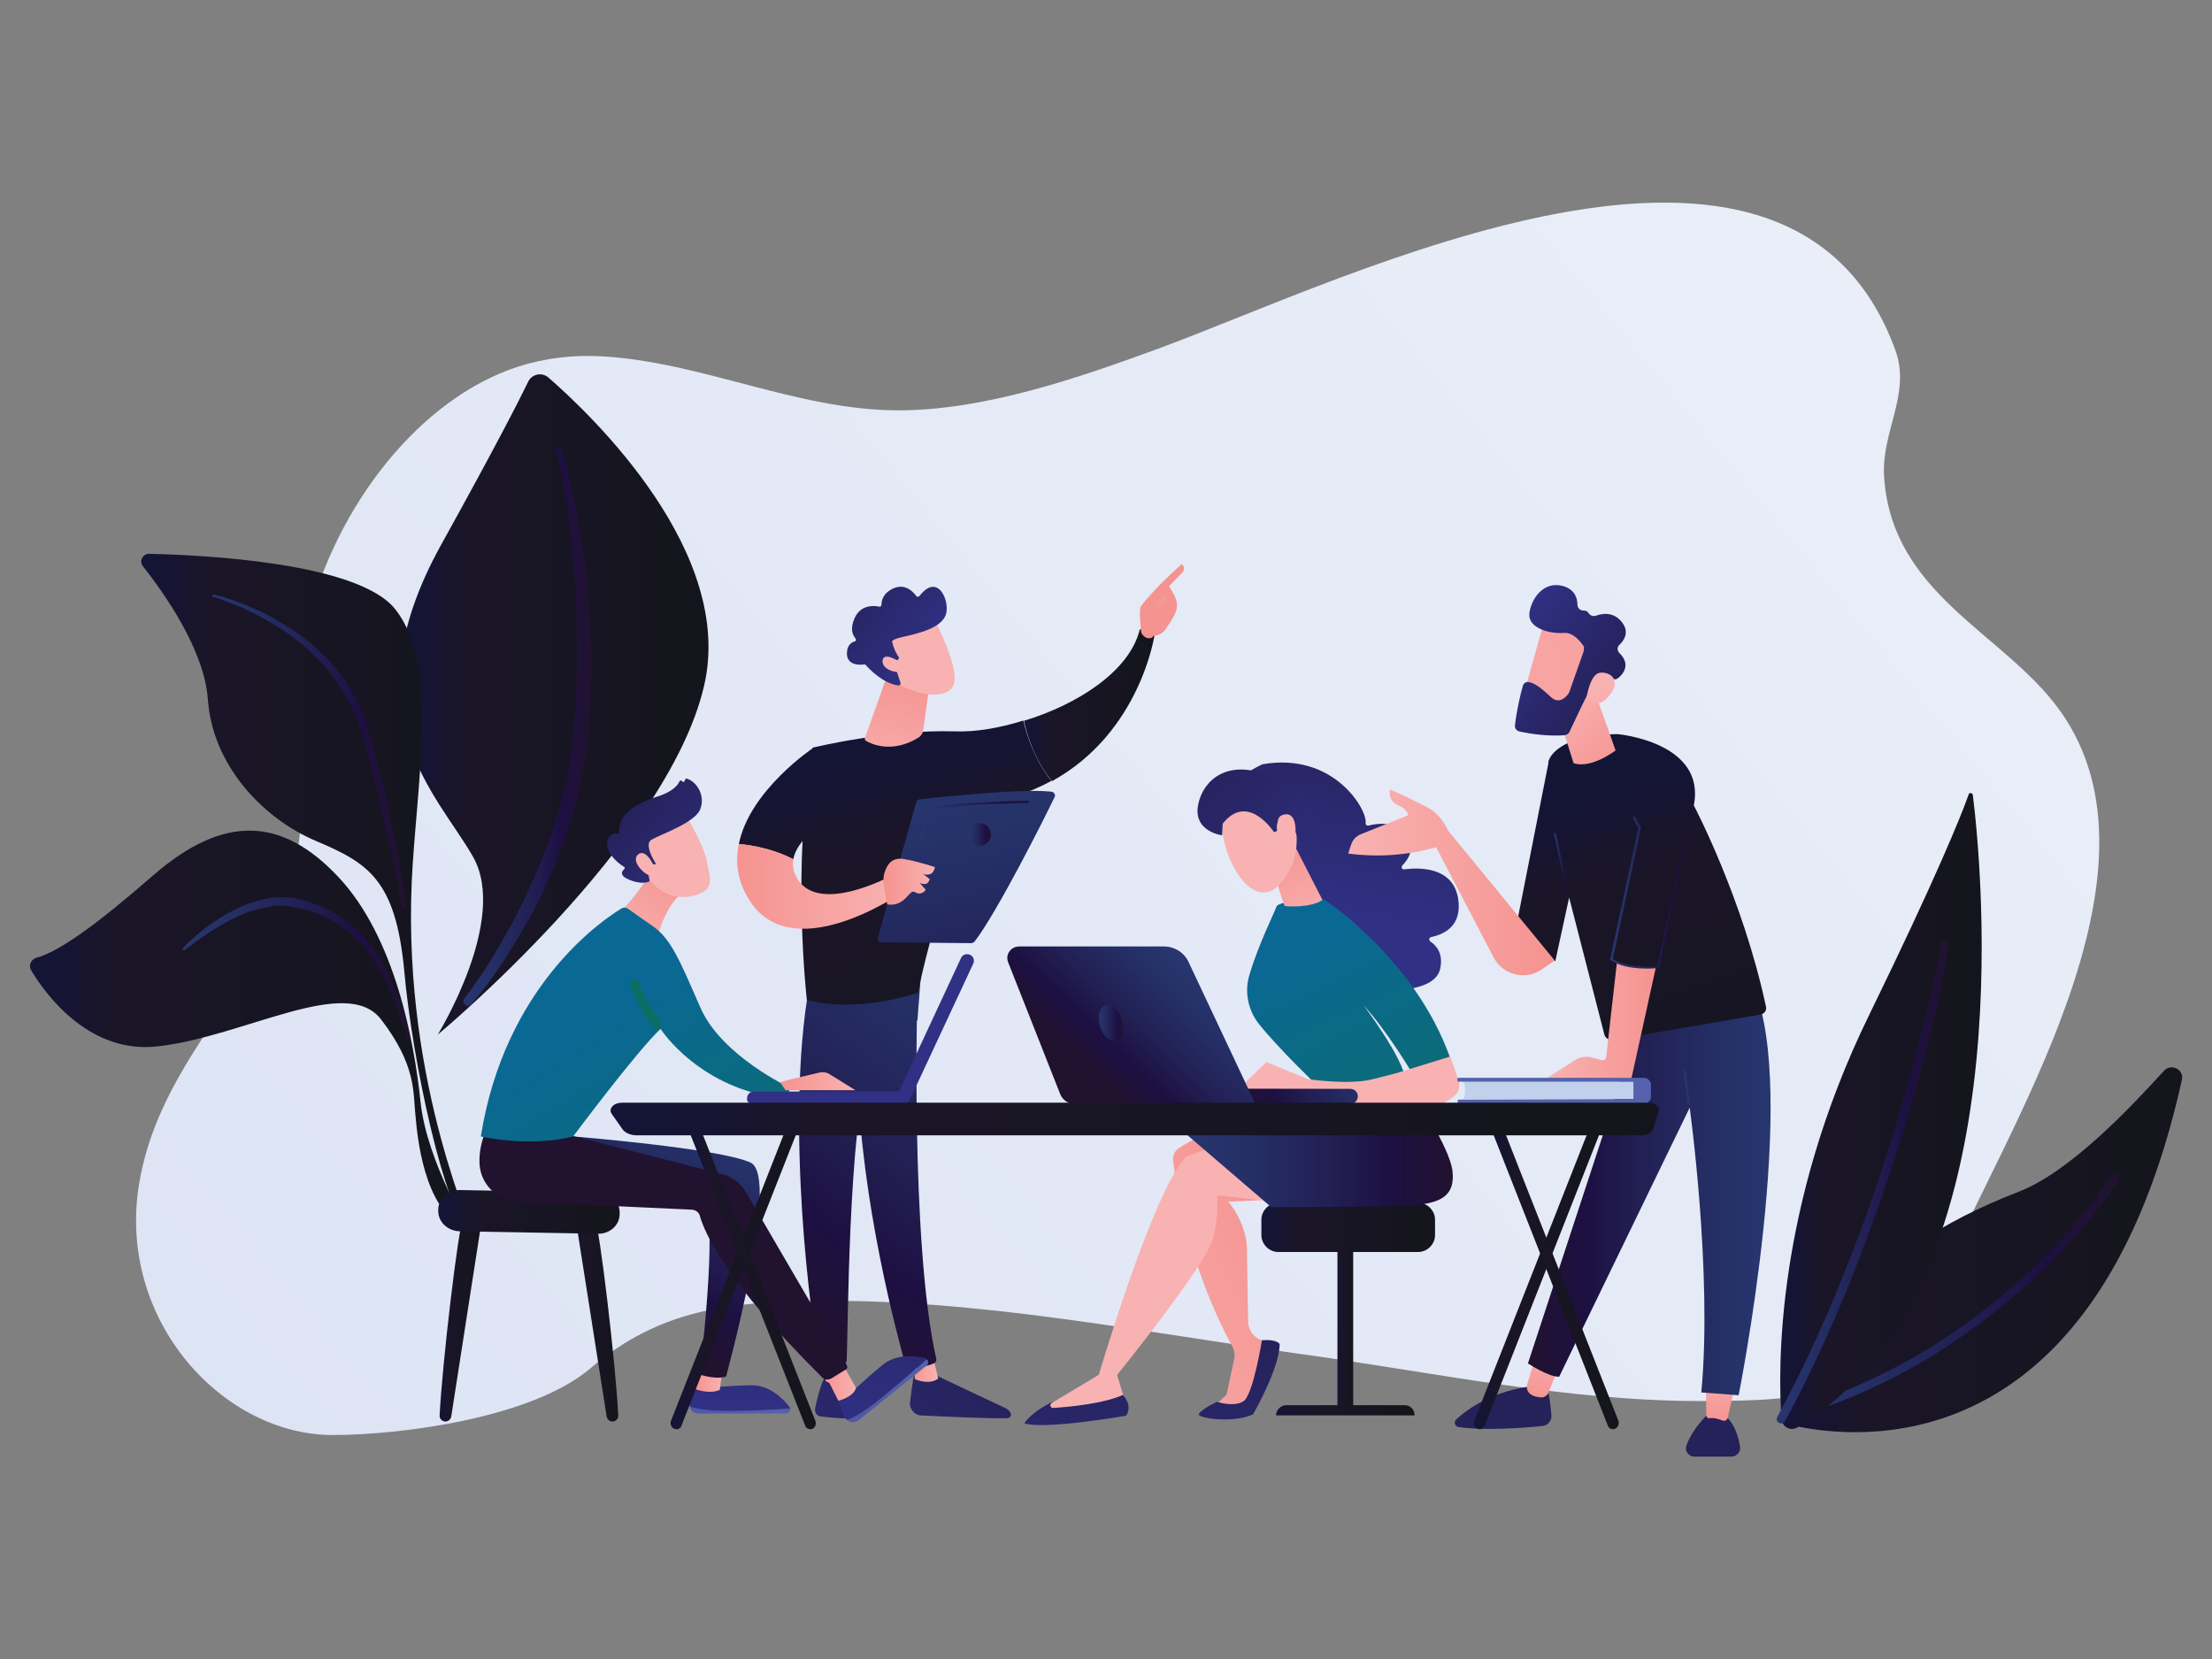<svg xmlns="http://www.w3.org/2000/svg" width="800" height="600" viewBox="255 -70 800 600"><rect x="255" y="-70" width="800" height="600" fill="#808080" stroke="none"/><linearGradient id="a" gradientUnits="userSpaceOnUse" x1="389.849" y1="652.273" x2="1143.112" y2="1199.285" gradientTransform="matrix(.999 -.04 -.038 -.962 -96.68 1202.077)"><stop offset="0" stop-color="#dbe2f3"/><stop offset="1" stop-color="#eaeff8"/></linearGradient><path d="M1000 187c-20-28-60.9-41.8-63.6-84.7-1-16.2 9.8-29.9 4.1-45.6-38.5-105.9-197.6-26-266.6-.6-28.9 10.6-63.3 22.5-94.7 22.3-36.1-.2-70.3-17.4-106.1-19.5-11-.7-21.3.7-30.7 3.7-35.6 11.5-65.9 50.3-76.3 92.5-8.4 34.1 5.3 67.2-8.6 100.8-14.8 35.9-45.8 61.8-52.3 102.9-7.7 49.3 30.9 90.5 70.6 90.2 25.3-.1 71.9-6.4 92.7-24.1 25.3-21.6 51-24 81.4-24.4 58.1-.8 116.6 11 174.1 19 49.3 6.7 98.3 17.5 148 17.2 36.6-.2 67.5-1 85.6-44.7 21.9-52.5 84.5-146.3 42.4-205z" fill="url(#a)"/><linearGradient id="b" gradientUnits="userSpaceOnUse" x1="899.34" y1="690.049" x2="1044.188" y2="690.049" gradientTransform="matrix(1 0 0 -1 0 1072)"><stop offset=".006" stop-color="#131536"/><stop offset=".096" stop-color="#161432"/><stop offset=".186" stop-color="#1a1528"/><stop offset=".994" stop-color="#14151c"/></linearGradient><path d="M906.1 446.1c27.3 5.3 108.2 8.6 138-125.5.9-3.8-3.9-6.2-6.5-3.3-12.3 13.5-34.1 36.6-52.5 43.7-57.3 22-78.1 57.3-85 73.7-2.1 4.9.8 10.4 6 11.4z" fill="url(#b)"/><linearGradient id="c" gradientUnits="userSpaceOnUse" x1="901.795" y1="673.356" x2="1021.316" y2="673.356" gradientTransform="matrix(1 0 0 -1 0 1072)"><stop offset=".006" stop-color="#28366f"/><stop offset=".227" stop-color="#242f66"/><stop offset=".541" stop-color="#221f53"/><stop offset=".765" stop-color="#1d1042"/><stop offset=".994" stop-color="#21122f"/></linearGradient><path d="M903.4 442.7c-.7 0-1.3-.4-1.6-1.1-.2-.9.2-1.7 1-1.8 39.9-11.6 69.3-34 86.8-50.6 19.1-18.1 28.7-33.6 28.8-33.8.4-.8 1.4-1 2.1-.6.8.4 1 1.4.6 2.1-.1.2-9.9 16.1-29.3 34.3-17.8 16.8-47.5 39.6-88 51.4 0 0-.3.1-.4.1z" fill="url(#c)"/><linearGradient id="d" gradientUnits="userSpaceOnUse" x1="898.773" y1="740.167" x2="971.695" y2="740.167" gradientTransform="matrix(1 0 0 -1 0 1072)"><stop offset=".006" stop-color="#131536"/><stop offset=".096" stop-color="#161432"/><stop offset=".186" stop-color="#1a1528"/><stop offset=".994" stop-color="#14151c"/></linearGradient><path d="M968.5 217.5c3.1 25 18.7 179.5-63.4 228.7-2.5 1.6-5.6-.2-5.8-3-1.3-18.4-2.1-76.9 31.6-145.9 24.3-49.8 33.4-72.3 36.1-80 .1-.7 1.4-.6 1.5.2z" fill="url(#d)"/><linearGradient id="e" gradientUnits="userSpaceOnUse" x1="897.63" y1="714.534" x2="959.67" y2="714.534" gradientTransform="matrix(1 0 0 -1 0 1072)"><stop offset=".006" stop-color="#28366f"/><stop offset=".227" stop-color="#242f66"/><stop offset=".541" stop-color="#221f53"/><stop offset=".765" stop-color="#1d1042"/><stop offset=".994" stop-color="#21122f"/></linearGradient><path d="M899.2 444.8c-.2 0-.6-.1-.8-.2-.8-.4-1-1.3-.7-2 41.4-76.1 58.8-166.3 58.9-170.7-.1-.8.3-1.4 1.1-1.7.9-.2 1.7.2 1.9 1 1 3.2-17.8 97-59.1 172.9-.2.3-.8.7-1.3.7z" fill="url(#e)"/><linearGradient id="f" gradientUnits="userSpaceOnUse" x1="399.522" y1="887.14" x2="511.303" y2="887.14" gradientTransform="matrix(1 0 0 -1 0 1072)"><stop offset=".006" stop-color="#131536"/><stop offset=".096" stop-color="#161432"/><stop offset=".186" stop-color="#1a1528"/><stop offset=".994" stop-color="#14151c"/></linearGradient><path d="M413.3 304.2s25.7-41.5 12.8-64.3-45.6-51.4-11.6-112.8c19.9-35.9 28.1-52 31.5-59 1.3-2.8 4.9-3.6 7.3-1.6 16.3 14.2 67.7 63.5 56.3 111.7-13.4 57.2-96.3 126-96.3 126z" fill="url(#f)"/><linearGradient id="g" gradientUnits="userSpaceOnUse" x1="422.037" y1="879.695" x2="468.693" y2="879.695" gradientTransform="matrix(1 0 0 -1 0 1072)"><stop offset=".006" stop-color="#28366f"/><stop offset=".227" stop-color="#242f66"/><stop offset=".541" stop-color="#221f53"/><stop offset=".765" stop-color="#1d1042"/><stop offset=".994" stop-color="#21122f"/></linearGradient><path d="M457.7 91.9s.3.8.8 2.2c.4 1.6 1.1 3.7 1.8 6.5.8 2.8 1.6 6.1 2.3 10.2.4 1.9.9 4.1 1.3 6.2.2 1.1.4 2.2.7 3.5.2 1.2.3 2.3.6 3.6s.3 2.5.6 3.7c.2 1.3.3 2.6.6 3.9.2 1.3.3 2.7.6 4 .1 1.4.3 2.8.4 4.2.1 1.4.3 2.8.4 4.3.1 1.4.2 2.9.3 4.5.1 1.6.2 2.9.3 4.6.1 1.6.1 3 .2 4.7.1 1.6.1 3.1.2 4.7 0 1.7 0 3.1.1 4.8v4.9c0 1.7-.1 3.2-.1 4.9 0 1.7-.1 3.2-.1 4.9-.1 1.7-.2 3.2-.3 5-.1 1.7-.2 3.2-.3 5v1.3l-.1 1.2-.2 2.5c-.8 6.7-1.9 13.2-3.5 19.6-1.6 6.4-3.5 12.6-5.6 18.4-2.1 5.8-4.6 11.4-6.9 16.5-2.3 5.2-5 9.9-7.5 14.2-2.5 4.3-5 8.1-7.1 11.6-2.2 3.3-4.3 6.2-6 8.6-1.8 2.2-3.1 4.1-4.2 5.3-.6.6-.9 1.1-1.2 1.4l-.4.4c-.7.7-1.7.8-2.2.1-.7-.6-.8-1.7-.2-2.2 0 0 .1-.1.3-.4.2-.3.6-.8 1-1.4 1-1.2 2.1-3 3.8-5.4 1.7-2.2 3.6-5.2 5.6-8.6 2-3.3 4.3-7.3 6.6-11.6s4.7-9 6.9-14.1 4.6-10.5 6.5-16.2c2-5.7 3.8-11.7 5.3-17.8 1.5-6.1 2.7-12.6 3.3-19l.2-2.5.1-1.2.1-.6v-.7c.1-1.7.2-3.2.3-4.9.1-1.7.2-3.2.3-4.9.1-1.7.1-3.2.2-4.9.1-1.7.1-3.1.2-4.8v-4.8-4.7c0-1.6-.1-3-.1-4.7 0-1.6-.1-3-.1-4.6 0-1.6-.1-2.9-.2-4.5s-.1-2.9-.2-4.3l-.3-4.2c-.1-1.4-.2-2.8-.3-4.1-.1-1.4-.3-2.7-.3-4l-.3-3.9c-.1-1.3-.3-2.5-.4-3.7-.1-1.2-.3-2.3-.4-3.6-.2-1.2-.3-2.2-.4-3.3-.3-2.2-.6-4.3-.9-6.2-.7-3.9-1.2-7.4-1.8-10.2s-1-5-1.4-6.5c-.3-1.6-.6-2.2-.6-2.2-.1-.6.2-1 .7-1.1.3-.3.9.1 1 .4z" fill="url(#g)"/><linearGradient id="h" gradientUnits="userSpaceOnUse" x1="306.026" y1="819.059" x2="425.181" y2="819.059" gradientTransform="matrix(1 0 0 -1 0 1072)"><stop offset=".006" stop-color="#131536"/><stop offset=".096" stop-color="#161432"/><stop offset=".186" stop-color="#1a1528"/><stop offset=".994" stop-color="#14151c"/></linearGradient><path d="M424.9 375.5c3.1 2.3-24.2-51.4-21-126.4 1.6-35.4 10.2-78.3-5.9-98.7-13.4-17.1-70.4-19.7-89.1-20.1-2.3 0-3.7 2.7-2.2 4.5 7.1 9 22.3 30 23.5 48.4 1.8 24.1 20.4 43.1 39.2 51 18.6 7.9 28.7 13.8 31.8 46.9 2.9 32.8 14.8 87.5 23.7 94.4z" fill="url(#h)"/><linearGradient id="i" gradientUnits="userSpaceOnUse" x1="331.618" y1="870.124" x2="401.508" y2="870.124" gradientTransform="matrix(1 0 0 -1 0 1072)"><stop offset=".006" stop-color="#28366f"/><stop offset=".227" stop-color="#242f66"/><stop offset=".541" stop-color="#221f53"/><stop offset=".765" stop-color="#1d1042"/><stop offset=".994" stop-color="#21122f"/></linearGradient><path d="M332.2 145.1s.6.1 1.7.3c1 .3 2.5.7 4.3 1.3 1.8.7 4.1 1.4 6.6 2.5s5.3 2.2 8.3 3.9c2.9 1.7 6 3.5 9.2 5.7 3.1 2.2 6.4 4.8 9.4 7.8 3 2.9 5.8 6.2 8.4 10 2.5 3.7 4.7 7.7 6.2 12l.7 1.7c.2.6.4 1.1.6 1.7.3 1.1.7 2.1 1 3.2.6 2.1 1.1 4.2 1.7 6.4.6 2.1 1.1 4.2 1.7 6.2.6 2 1 4.1 1.6 6.1 1 4 1.8 8 2.6 11.7s1.6 7.3 2.1 10.5c.3 1.7.6 3.2.9 4.7.2 1.6.4 2.9.8 4.2.4 2.7.8 5 1.1 6.9s.4 3.5.6 4.5c.1 1 .2 1.7.2 1.7 0 .3-.2.7-.6.8-.3 0-.7-.2-.8-.6 0 0-.1-.6-.3-1.6-.2-1-.6-2.5-.9-4.5-.8-3.8-1.9-9.2-3.3-15.7-.8-3.2-1.7-6.7-2.3-10.4-1-3.7-1.8-7.6-2.8-11.6-1-4-2.1-8.1-3.2-12.4-.6-2.1-1.1-4.2-1.8-6.4-.3-1-.7-2-1-3-.1-.6-.3-1-.6-1.6l-.6-1.6c-3-8.1-8.1-15.4-13.7-21.1-2.8-2.9-5.8-5.5-8.9-7.8-2.9-2.2-5.9-4.2-8.9-5.8-2.8-1.7-5.5-3-7.9-4.2-2.3-1.2-4.6-2-6.4-2.7-1.8-.7-3.2-1.2-4.2-1.6-1-.3-1.6-.4-1.6-.4-.3-.1-.4-.3-.3-.7-.1 0 .2-.1.4-.1z" fill="url(#i)"/><linearGradient id="j" gradientUnits="userSpaceOnUse" x1="265.812" y1="769.774" x2="423.396" y2="769.774" gradientTransform="matrix(1 0 0 -1 0 1072)"><stop offset=".006" stop-color="#131536"/><stop offset=".096" stop-color="#161432"/><stop offset=".186" stop-color="#1a1528"/><stop offset=".994" stop-color="#14151c"/></linearGradient><path d="M423.2 374.1c2.2 1.1-13.7-23.3-16.1-45.5-2.3-22.2-9.3-59.8-29.8-81.5-20.4-21.7-41.4-22.6-66.8-.6-21.1 18.4-34.4 27.8-42.4 29.9-1.9.6-2.9 2.8-1.8 4.6 5.6 9.3 21.4 30.4 46 27.4 31.2-3.6 68.2-26.1 80.6-9.6 12.5 16.3 11.5 26 12.3 34 .7 7.9 2.9 34.4 18 41.3z" fill="url(#j)"/><linearGradient id="k" gradientUnits="userSpaceOnUse" x1="320.809" y1="791.696" x2="402.886" y2="791.696" gradientTransform="matrix(1 0 0 -1 0 1072)"><stop offset=".006" stop-color="#28366f"/><stop offset=".227" stop-color="#242f66"/><stop offset=".541" stop-color="#221f53"/><stop offset=".765" stop-color="#1d1042"/><stop offset=".994" stop-color="#21122f"/></linearGradient><path d="M320.9 273.2s.3-.3.9-1 1.6-1.6 2.6-2.5c2.2-2 5.7-5 10.3-7.8 2.2-1.4 4.9-2.8 7.7-4.1 2.9-1.2 6-2.2 9.5-2.9.9-.2 1.8-.2 2.6-.3.4 0 .9 0 1.3-.1h2.7l1.4.1c.4 0 1 .1 1.4.2s.9.1 1.4.3c3.3.8 6.9 1.9 10.3 3.5 3.3 1.7 6.4 3.6 9.2 5.8.7.7 1.3 1.2 1.9 1.8.3.3.7.6 1 1l.9 1c.6.7 1.2 1.3 1.8 1.9.6.7 1.1 1.4 1.7 2 .3.3.6.7.8 1 .2.3.4.8.7 1.1.4.7.9 1.4 1.4 2 .9 1.4 1.7 2.8 2.2 4.1.7 1.4 1.3 2.8 1.9 4.1.6 1.3 1.1 2.6 1.7 3.9.3.7.4 1.2.7 1.8.2.7.4 1.2.6 1.8.3 1.2.8 2.2 1.1 3.2.3 1.1.6 2 .9 2.9.2.9.4 1.8.7 2.5.7 3 1.1 4.8 1.1 4.8.1.3-.1.7-.4.7-.3.1-.6-.1-.7-.3 0 0-.6-1.7-1.4-4.7-.4-1.6-1.1-3.2-1.8-5.3-.3-1-.8-2-1.2-3.1-.4-1.1-.9-2.2-1.4-3.5-.5-1.3-1.1-2.3-1.7-3.7-.7-1.2-1.3-2.5-2-3.9-.8-1.3-1.6-2.6-2.3-3.9-.4-.7-.9-1.3-1.3-1.9-.2-.3-.4-.7-.7-1-.2-.3-.6-.7-.8-1-.6-.7-1-1.3-1.6-1.8-.6-.7-1.1-1.2-1.7-1.8l-.9-.9c-.3-.3-.7-.6-1-.9-.7-.6-1.2-1.1-1.8-1.7-2.6-2-5.5-3.9-8.6-5.3-3.1-1.4-6.2-2.3-9.7-3.1-1.6-.3-3.1-.6-4.8-.6h-2.4c-.8.1-1.7.1-2.3.3-3.1.4-6 1.3-8.9 2.3-2.7 1.1-5.3 2.2-7.6 3.6-2.2 1.3-4.3 2.5-6 3.7-1.8 1.2-3.2 2.2-4.5 3.1-1.2 1-2.1 1.7-2.8 2.1-.7.6-1 .8-1 .8-.2.2-.7.2-.9-.1-.4.5-.4.1-.2-.2z" fill="url(#k)"/><linearGradient id="l" gradientUnits="userSpaceOnUse" x1="5604.644" y1="643.872" x2="5500.777" y2="530.894" gradientTransform="matrix(1 .009 .009 -1 -4991.953 1007.632)"><stop offset="0" stop-color="#252159"/><stop offset="1" stop-color="#303084"/></linearGradient><path d="M585.9 425.1s-1.1 6-1.8 12.2c-.2 2.3 1.7 4.5 3.9 4.6 8 .4 25.2 1.2 31.3 1 1 0 1.6-1 1.2-1.8-.3-.8-.9-1.3-1.6-1.7l-28.2-13.3-4.8-1z" fill="url(#l)"/><linearGradient id="m" gradientUnits="userSpaceOnUse" x1="5570.917" y1="635.505" x2="5580.147" y2="635.505" gradientTransform="matrix(1 .009 .009 -1 -4991.953 1007.632)"><stop offset="0" stop-color="#f59390"/><stop offset="1" stop-color="#f8b2b2"/></linearGradient><path d="M585.1 421.5l.8 7.3s5 2.3 8.4-.2l-1.9-8.1-7.3 1z" fill="url(#m)"/><linearGradient id="n" gradientUnits="userSpaceOnUse" x1="5612.97" y1="771.545" x2="5524.583" y2="651.748" gradientTransform="matrix(1 .009 .009 -1 -4991.953 1007.632)"><stop offset=".006" stop-color="#28366f"/><stop offset=".227" stop-color="#242f66"/><stop offset=".541" stop-color="#221f53"/><stop offset=".765" stop-color="#1d1042"/><stop offset=".994" stop-color="#21122f"/></linearGradient><path d="M587 284.6c-.3 1.9-2.9 94.9 6.6 136.8.2.7-.2 1.4-.9 1.7-1.6.7-4.6 1.6-8.1 1.7-1.1 0-2-.8-2.3-1.8-2.7-9.7-15.9-58.3-17.2-104.6-1.6-51.8 0-1.8 0-1.8l1.6-31.9 20.3-.1z" fill="url(#n)"/><linearGradient id="o" gradientUnits="userSpaceOnUse" x1="5581.335" y1="665.305" x2="5477.465" y2="552.321" gradientTransform="matrix(1 .009 .009 -1 -4991.953 1007.632)"><stop offset="0" stop-color="#252159"/><stop offset="1" stop-color="#303084"/></linearGradient><path d="M553.3 428s-1.8 3-3.5 11.3c-.3 1.6.8 2.9 2.1 3 2.6.3 6.7.7 9.9.7 1.6 0 2.7-1.3 2.5-2.8-.3-2.9-1.4-7.9-4.9-11.7l-6.1-.5z" fill="url(#o)"/><linearGradient id="p" gradientUnits="userSpaceOnUse" x1="5537.655" y1="636.093" x2="5545.628" y2="636.093" gradientTransform="matrix(1 .009 .009 -1 -4991.953 1007.632)"><stop offset="0" stop-color="#f59390"/><stop offset="1" stop-color="#f8b2b2"/></linearGradient><path d="M551.8 418.5l1.9 11s1.9 1.6 5.9.4l-.9-11.9-6.9.5z" fill="url(#p)"/><linearGradient id="q" gradientUnits="userSpaceOnUse" x1="5597.036" y1="783.303" x2="5508.649" y2="663.506" gradientTransform="matrix(1 .009 .009 -1 -4991.953 1007.632)"><stop offset=".006" stop-color="#28366f"/><stop offset=".227" stop-color="#242f66"/><stop offset=".541" stop-color="#221f53"/><stop offset=".765" stop-color="#1d1042"/><stop offset=".994" stop-color="#21122f"/></linearGradient><path d="M547.6 287c-8.7 49 .7 121.3 3.8 135.4.2.9.9 1.6 1.8 1.7 1.6.3 3.9.4 6.4-.2.9-.2 1.4-1 1.6-1.8.6-11.5.4-81.5 8.3-109.3.4-1.4 1.3-2.6 2.5-3.5l14.8-10.3 1.3-16.8-40.5 4.8z" fill="url(#q)"/><linearGradient id="r" gradientUnits="userSpaceOnUse" x1="7182.358" y1="880.713" x2="7127.742" y2="670.442" gradientTransform="rotate(180 3878.83 536)"><stop offset=".006" stop-color="#131536"/><stop offset=".096" stop-color="#161432"/><stop offset=".186" stop-color="#1a1528"/><stop offset=".994" stop-color="#14151c"/></linearGradient><path d="M600.2 194.5c-24.3-.7-51.3 5.9-51.3 5.9-7.7 42.3-2.1 91.2-2.1 91.2 18.8 5.1 40.2-2.6 40.2-2.6 3.3-17.6 18.4-67.4 18.4-67.4 11.9-1.4 21.8-4.8 29.9-9.2-6-7.3-8.9-16.3-10.2-21.8-8.6 2.7-17.3 4.2-24.9 3.9z" fill="url(#r)"/><linearGradient id="s" gradientUnits="userSpaceOnUse" x1="5608.938" y1="876.215" x2="5656.016" y2="876.215" gradientTransform="matrix(1 .009 .009 -1 -4991.953 1007.632)"><stop offset=".006" stop-color="#131536"/><stop offset=".096" stop-color="#161432"/><stop offset=".186" stop-color="#1a1528"/><stop offset=".994" stop-color="#14151c"/></linearGradient><path d="M672.6 159.4c-2.3-2.9-5.4-1.7-5.4-1.7-3.7 15.2-22.8 27.2-41.9 33 1.2 5.4 4 14.5 10.2 21.8 32.1-17.7 37.1-53.1 37.1-53.1z" fill="url(#s)"/><linearGradient id="t" gradientUnits="userSpaceOnUse" x1="4989.228" y1="885.041" x2="5020.857" y2="813.077" gradientTransform="matrix(-1 -.009 .009 -1 5642.773 1109.595)"><stop offset="0" stop-color="#f59390"/><stop offset="1" stop-color="#f8b2b2"/></linearGradient><path d="M672 160c.2.8-2.7 1.9-4.3-1.3 0-1.7-1-8.3 0-9.5 5-6.7 14.7-15.2 14.7-15.2 1.7 1.7.2 3.1.2 3.1l-4.8 4.9c1 1.8 2.1 3.2 2.7 5.4.4 1.7.1 3.3-.7 4.9-.8 1.6-1.9 3.3-3 4.9-1.8 2.9-4.8 2.8-4.8 2.8z" fill="url(#t)"/><linearGradient id="u" gradientUnits="userSpaceOnUse" x1="5655.825" y1="908.051" x2="5669.023" y2="928.342" gradientTransform="matrix(1 .009 .009 -1 -4991.953 1007.632)"><stop offset="0" stop-color="#f59390"/><stop offset="1" stop-color="#f8b2b2"/></linearGradient><path d="M675.9 145.3l-4.3 3.6-1.4 3.6 3.8 4.2s1.3-7.1 2.2-8.7c1.1-1.5.6-2.3-.3-2.7z" fill="url(#u)"/><linearGradient id="v" gradientUnits="userSpaceOnUse" x1="7224.615" y1="869.737" x2="7170" y2="659.467" gradientTransform="rotate(180 3878.83 536)"><stop offset=".006" stop-color="#131536"/><stop offset=".096" stop-color="#161432"/><stop offset=".186" stop-color="#1a1528"/><stop offset=".994" stop-color="#14151c"/></linearGradient><path d="M558.1 224.2l-9-23.7s-23 15.3-26.9 34.8c4.3.3 12.2 1.6 19.7 5.5 1.7-9.3 16.2-16.6 16.2-16.6z" fill="url(#v)"/><linearGradient id="w" gradientUnits="userSpaceOnUse" x1="5505.824" y1="809.554" x2="5565.49" y2="809.554" gradientTransform="matrix(1 .009 .009 -1 -4991.953 1007.632)"><stop offset="0" stop-color="#f59390"/><stop offset="1" stop-color="#f8b2b2"/></linearGradient><path d="M577.8 246.5s-25.8 14.2-34.1 1.8c-1.8-2.6-2.1-5.1-1.8-7.6-7.6-3.9-15.5-5.1-19.7-5.5-1.2 5.9-.7 12.3 2.8 18.6 14.8 27.8 56.2-1 56.2-1l-3.4-6.3z" fill="url(#w)"/><linearGradient id="x" gradientUnits="userSpaceOnUse" x1="584.493" y1="899.325" x2="572.868" y2="855.902" gradientTransform="matrix(1 0 0 -1 0 1072)"><stop offset="0" stop-color="#f59390"/><stop offset="1" stop-color="#f8b2b2"/></linearGradient><path d="M575.8 174.5l-8 22.4c-.1.3 0 .8.3 1 2 1.2 9.6 4.7 19-1.1 1-.6 1.7-1.7 1.8-2.7l2.7-19.4-15.8-.2z" fill="url(#x)"/><linearGradient id="y" gradientUnits="userSpaceOnUse" x1="300.057" y1="-953.633" x2="274.413" y2="-925.254" gradientTransform="scale(1 -1) rotate(41.209 511.284 1980.151)"><stop offset="0" stop-color="#f59390"/><stop offset="1" stop-color="#f8b2b2"/></linearGradient><path d="M592.9 153.9s8.4 16.2 7.3 22.6c-1.1 6.5-11.7 5.9-20.9.6l-6.2-17.4 19.8-5.8z" fill="url(#y)"/><linearGradient id="z" gradientUnits="userSpaceOnUse" x1="-850.144" y1="354.754" x2="-842.771" y2="312.706" gradientTransform="scale(1 -1) rotate(41.209 511.284 1980.151)"><stop offset="0" stop-color="#252159"/><stop offset="1" stop-color="#303084"/></linearGradient><path d="M579.7 168.6c.3-.2.6-.7.3-1-.7-1.1-1.9-3.1-2.2-5.1 0 0-1.6-1 3.9-2.2 5.4-1.2 13.5-3.1 15.3-7.8 1.8-4.5-2.6-15.9-9.5-6.9-.3.3-.8.3-1.1 0-1.1-1.6-4.1-4.7-8.3-2.8-3.9 1.8-4.3 4.6-4.3 5.9 0 .4-.3.8-.8.7-1.9-.4-6.7-.8-8.9 4.1-1.8 4-.7 6.2.3 7.4.3.3.2 1-.3 1.1-1.3.3-2.9 1.6-2.8 4.6.2 4.2 4.9 3.9 6.2 3.7.2 0 .4 0 .6.2 1.1 1.3 6.2 6.7 11.8 7.4.4.1.9-.4.8-.9l-2.3-7c-.1-.3 0-.7.3-.9l1-.5z" fill="url(#z)"/><linearGradient id="A" gradientUnits="userSpaceOnUse" x1="296.819" y1="-956.558" x2="271.175" y2="-928.179" gradientTransform="scale(1 -1) rotate(41.209 511.284 1980.151)"><stop offset="0" stop-color="#f59390"/><stop offset="1" stop-color="#f8b2b2"/></linearGradient><path d="M580.7 169.6s-6-4.2-6.5-.8c-.4 3.5 5.4 5.1 8.4 3.9l-1.9-3.1z" fill="url(#A)"/><linearGradient id="B" gradientUnits="userSpaceOnUse" x1="5302.708" y1="859.383" x2="5335.623" y2="722.236" gradientTransform="matrix(1 0 0 -1 -4705.662 1072)"><stop offset=".006" stop-color="#28366f"/><stop offset=".227" stop-color="#242f66"/><stop offset=".541" stop-color="#221f53"/><stop offset=".765" stop-color="#1d1042"/><stop offset=".994" stop-color="#21122f"/></linearGradient><path d="M572.5 269l13.9-48.9c.2-.6.7-1 1.2-1 2.5-.3 9.8-1.1 18.4-1.8 10.2-.9 22.1-1.7 29.2-1 1 .1 1.7 1.2 1.2 2-4 8.3-20.6 41.3-28.9 52.2-.3.3-.8.6-1.2.6l-32.5-.3c-.9 0-1.6-.8-1.3-1.8z" fill="url(#B)"/><linearGradient id="C" gradientUnits="userSpaceOnUse" x1="5280.237" y1="823.103" x2="5298.887" y2="823.103" gradientTransform="matrix(1 0 0 -1 -4705.662 1072)"><stop offset="0" stop-color="#f59390"/><stop offset="1" stop-color="#f8b2b2"/></linearGradient><path d="M575.9 257.1s-1.9-8-1.2-10.8c.8-2.8 2.2-6.5 7.4-5.6 5.1.9 11 2.9 11 2.9s-.3 3.7-4.2 2.5l2.3 1.8s-.3 2.9-3.6 1.4l2.2 2.5s-1.4 2.3-3.8.9c-2.2-1.6-3.3 5.4-10.1 4.4z" fill="url(#C)"/><linearGradient id="D" gradientUnits="userSpaceOnUse" x1="605.186" y1="840.159" x2="613.408" y2="840.159" gradientTransform="matrix(1 0 0 -1 0 1072)"><stop offset=".006" stop-color="#28366f"/><stop offset=".227" stop-color="#242f66"/><stop offset=".541" stop-color="#221f53"/><stop offset=".765" stop-color="#1d1042"/><stop offset=".994" stop-color="#21122f"/></linearGradient><circle cx="609.3" cy="231.8" r="4.1" fill="url(#D)"/><linearGradient id="E" gradientUnits="userSpaceOnUse" x1="587.212" y1="845.023" x2="627.003" y2="845.023" gradientTransform="matrix(1 0 0 -1 0 1072)"><stop offset=".006" stop-color="#28366f"/><stop offset=".227" stop-color="#242f66"/><stop offset=".541" stop-color="#221f53"/><stop offset=".765" stop-color="#1d1042"/><stop offset=".994" stop-color="#21122f"/></linearGradient><path d="M588 234.5l-.8-.2 2.8-9.6c.4-1.6 1.7-2.7 3.1-2.9 9-1.8 33.6-2.2 33.9-2.2v.8c-.2 0-24.7.4-33.7 2.2-1.2.3-2.2 1.2-2.6 2.3l-2.7 9.6z" fill="url(#E)"/><linearGradient id="F" gradientUnits="userSpaceOnUse" x1="414.091" y1="664.308" x2="429.275" y2="664.308" gradientTransform="matrix(1 0 0 -1 0 1072)"><stop offset=".006" stop-color="#131536"/><stop offset=".096" stop-color="#161432"/><stop offset=".186" stop-color="#1a1528"/><stop offset=".994" stop-color="#14151c"/></linearGradient><path d="M422.4 371.3c-1.6 2.2-7.5 52.2-8.4 70.6-.1 1.3 1 2.2 2.1 2.2s1.9-.8 2.1-1.8l10.8-69.5-6.6-1.5z" fill="url(#F)"/><linearGradient id="G" gradientUnits="userSpaceOnUse" x1="463.293" y1="664.308" x2="478.477" y2="664.308" gradientTransform="matrix(1 0 0 -1 0 1072)"><stop offset=".006" stop-color="#131536"/><stop offset=".096" stop-color="#161432"/><stop offset=".186" stop-color="#1a1528"/><stop offset=".994" stop-color="#14151c"/></linearGradient><path d="M470.2 371.3c1.6 2.2 7.5 52.2 8.4 70.6.1 1.3-1 2.2-2.1 2.2s-1.9-.8-2.1-1.8l-10.9-69.4 6.7-1.6z" fill="url(#G)"/><linearGradient id="H" gradientUnits="userSpaceOnUse" x1="413.453" y1="703.759" x2="479.034" y2="703.759" gradientTransform="matrix(1 0 0 -1 0 1072)"><stop offset=".006" stop-color="#131536"/><stop offset=".096" stop-color="#161432"/><stop offset=".186" stop-color="#1a1528"/><stop offset=".994" stop-color="#14151c"/></linearGradient><path d="M413.5 367.4v.6c0 3.9 3.3 7.1 7.6 7.3l50.1.9c4.2.1 7.7-2.9 7.9-6.8v-.6c.2-4-3.2-7.5-7.6-7.5l-50.2-.9c-4.2-.1-7.7 3-7.8 7z" fill="url(#H)"/><linearGradient id="I" gradientUnits="userSpaceOnUse" x1="504.418" y1="632.008" x2="540.756" y2="632.008" gradientTransform="matrix(1 0 0 -1 0 1072)"><stop offset="0" stop-color="#4d58a7"/><stop offset="1" stop-color="#5561ac"/></linearGradient><path d="M519 440.2c-8.9 0-12.8-.8-14.6-1.6.3 1.6 1.7 2.6 3.2 2.6h31.6c1.1 0 1.8-1 1.6-1.9-3.6.4-11.3.9-21.8.9z" fill="url(#I)"/><linearGradient id="J" gradientUnits="userSpaceOnUse" x1="532.529" y1="701.879" x2="522.596" y2="633.248" gradientTransform="matrix(1 0 0 -1 0 1072)"><stop offset="0" stop-color="#252159"/><stop offset="1" stop-color="#303084"/></linearGradient><path d="M540.8 439.4c0-.2-.1-.3-.3-.6-2.3-3-7.3-7.9-13.7-7.8-9.6.1-12.9 1.2-20.4.1l-1.8 5.8c-.2.6-.2 1.2-.1 1.8 1.8.7 5.7 1.6 14.6 1.6 10.4-.1 18.1-.6 21.7-.9z" fill="url(#J)"/><linearGradient id="K" gradientUnits="userSpaceOnUse" x1="506.305" y1="642.901" x2="516.151" y2="642.901" gradientTransform="matrix(1 0 0 -1 0 1072)"><stop offset="0" stop-color="#f59390"/><stop offset="1" stop-color="#f8b2b2"/></linearGradient><path d="M508.4 424.9l-2.1 7.4s4.8 2.1 9 .4l.9-6.4-7.8-1.4z" fill="url(#K)"/><linearGradient id="L" gradientUnits="userSpaceOnUse" x1="561.524" y1="639.135" x2="590.9" y2="639.135" gradientTransform="matrix(1 0 0 -1 0 1072)"><stop offset="0" stop-color="#4d58a7"/><stop offset="1" stop-color="#5561ac"/></linearGradient><path d="M573.8 435.6c-6.9 5.6-10.5 7.5-12.4 8 1.2 1 2.9 1 4.2 0l24.5-19.7c.9-.7.8-1.8-.1-2.3-2.4 2.3-8 7.3-16.2 14z" fill="url(#L)"/><linearGradient id="M" gradientUnits="userSpaceOnUse" x1="581.715" y1="694.76" x2="571.781" y2="626.129" gradientTransform="matrix(1 0 0 -1 0 1072)"><stop offset="0" stop-color="#252159"/><stop offset="1" stop-color="#303084"/></linearGradient><path d="M590.2 421.4c-.2-.1-.3-.2-.6-.2-3.8-.9-10.5-1.7-15.6 2.6-7.5 6.1-9.4 9-15.9 12.8l2.2 5.6c.2.6.7 1 1.1 1.4 1.8-.6 5.4-2.3 12.4-8 8.2-6.7 13.8-11.7 16.4-14.2z" fill="url(#M)"/><linearGradient id="N" gradientUnits="userSpaceOnUse" x1="513.87" y1="740.007" x2="476.944" y2="665.812" gradientTransform="matrix(1 0 0 -1 0 1072)"><stop offset=".006" stop-color="#28366f"/><stop offset=".227" stop-color="#242f66"/><stop offset=".541" stop-color="#221f53"/><stop offset=".765" stop-color="#1d1042"/><stop offset=".994" stop-color="#21122f"/></linearGradient><path d="M462.2 341s53.3 4.3 64.3 9.5c10.9 5.2-8.9 77.3-8.9 77.3s-2.9 1.4-9.6-.7c0 0 6.8-53.3 1.8-64.9l-57.8-9.4 10.2-11.8z" fill="url(#N)"/><linearGradient id="O" gradientUnits="userSpaceOnUse" x1="552.904" y1="642.029" x2="564.647" y2="642.029" gradientTransform="matrix(1 0 0 -1 0 1072)"><stop offset="0" stop-color="#f59390"/><stop offset="1" stop-color="#f8b2b2"/></linearGradient><path d="M552.9 426.4c.4.4 5.3 10.2 5.3 10.2s5.3-1.2 6.4-4.6l-4.9-8.8-6.8 3.2z" fill="url(#O)"/><linearGradient id="P" gradientUnits="userSpaceOnUse" x1="546.698" y1="769.042" x2="528.577" y2="740.663" gradientTransform="matrix(1 0 0 -1 0 1072)"><stop offset=".006" stop-color="#28366f"/><stop offset=".227" stop-color="#242f66"/><stop offset=".541" stop-color="#221f53"/><stop offset=".765" stop-color="#1d1042"/><stop offset=".994" stop-color="#21122f"/></linearGradient><path d="M430.1 340.6s-1.8 4.2-1.7 9.7c.1 7.7 6.2 13.9 13.9 14.3l63 2.9c1.3.1 2.5 1 2.8 2.2 1.6 5.7 8.8 23.3 44.2 58.4 1 1 2.3 1.1 3.6.3l5-3.1c.6-.3.7-1 .3-1.7L524.7 361c-1.9-3.1-5-5.5-8.7-6.4l-53.6-13.7-32.3-.3z" fill="url(#P)"/><linearGradient id="Q" gradientUnits="userSpaceOnUse" x1="502.421" y1="829.008" x2="477.119" y2="797.211" gradientTransform="matrix(1 0 0 -1 0 1072)"><stop offset="0" stop-color="#f59390"/><stop offset="1" stop-color="#f8b2b2"/></linearGradient><path d="M492.3 242.5s-6.8 11.9-13.6 17.7l14.3 7.9s3.2-12.6 10.5-16.3l-11.2-9.3z" fill="url(#Q)"/><linearGradient id="R" gradientUnits="userSpaceOnUse" x1="463.779" y1="774.45" x2="527.547" y2="669.763" gradientTransform="matrix(1 0 0 -1 0 1072)"><stop offset="0" stop-color="#0a6895"/><stop offset="1" stop-color="#0c6d65"/></linearGradient><path d="M428.9 341s17 4.1 33.4 0c0 0 22.8-30.6 31.6-38.9 0 0 14.1 22.2 45.2 25.3l1.8-3.9S516 312 508.3 294.4c-7.7-17.6-10.7-25.1-17.7-29.8-4.3-2.9-6.9-4.9-8.3-5.8-.8-.6-1.8-.7-2.6-.2-7.4 4.5-42.2 28.3-50.8 82.4z" fill="url(#R)"/><linearGradient id="S" gradientUnits="userSpaceOnUse" x1="540.376" y1="1102.616" x2="518.494" y2="965.851" gradientTransform="matrix(1 0 0 -1 0 1072)"><stop offset="0" stop-color="#0a6895"/><stop offset="1" stop-color="#0c6d65"/></linearGradient><path d="M492.7 302.3c-.6 0-1-.2-1.4-.7-5.5-7.1-8.6-15.1-8.7-15.4-.3-.9.1-1.8 1-2.2.9-.3 1.8.1 2.2 1 0 .1 3 7.8 8.3 14.5.6.8.4 1.8-.3 2.3-.3.4-.6.5-1.1.5z" fill="url(#S)"/><linearGradient id="T" gradientUnits="userSpaceOnUse" x1="537.108" y1="750.912" x2="564.221" y2="750.912" gradientTransform="matrix(1 0 0 -1 0 1072)"><stop offset="0" stop-color="#f59390"/><stop offset="1" stop-color="#f8b2b2"/></linearGradient><path d="M537.1 321.4l3.6-1 10.7-2.5c1.3-.3 2.6-.1 3.8.7l9.2 5.7h-25.3l-2-2.9z" fill="url(#T)"/><linearGradient id="U" gradientUnits="userSpaceOnUse" x1="2412.881" y1="689.607" x2="2436.815" y2="637.978" gradientTransform="scale(1 -1) rotate(7.505 6699.087 -15375.818)"><stop offset="0" stop-color="#f59390"/><stop offset="1" stop-color="#f8b2b2"/></linearGradient><path d="M503 224.7s6.6 10.9 7.7 17c1.1 6 2.9 9.8-3.9 12-6.9 2.1-13.3-.6-17.3-6.1 0 0-6.2-8.7-5.6-12.6.7-4.2 19.1-10.3 19.1-10.3z" fill="url(#U)"/><linearGradient id="V" gradientUnits="userSpaceOnUse" x1="2515.607" y1="462.172" x2="2541.931" y2="428.28" gradientTransform="scale(1 -1) rotate(7.505 6699.087 -15375.818)"><stop offset="0" stop-color="#252159"/><stop offset="1" stop-color="#303084"/></linearGradient><path d="M491.4 242.6l.9-.1s-4.7-7-1.7-8.8c3-1.8 15.5-6 17.6-10.9 2-4.8-1-10-4.8-11.2-.2-.1-.4.1-.6.3l-.2.6c-.1.4-.8.4-.9 0-.2-.3-.8-.3-.9 0-.7 1.6-2.7 4-8.7 5.8-8.5 2.7-13.7 7-13.1 12.9 0 .3-.3.7-.7.4-.7-.3-1.8-.3-2.9 1-2.1 2.2-.4 7.4 5.3 10.9.3.2.3.6.1.8-.9.8-2 2.3 1.8 3.9 4 1.6 6.1 1 7 .7.2-.1.3-.3.3-.6l-1-5.3c-.1-.3.1-.6.4-.6l2.1.2z" fill="url(#V)"/><linearGradient id="W" gradientUnits="userSpaceOnUse" x1="2403.737" y1="685.367" x2="2427.671" y2="633.739" gradientTransform="scale(1 -1) rotate(7.505 6699.087 -15375.818)"><stop offset="0" stop-color="#f59390"/><stop offset="1" stop-color="#f8b2b2"/></linearGradient><path d="M491.7 243.7s-2.9-7.1-5.9-4.7c-3 2.5 2.8 8.1 5.5 8l.4-3.3z" fill="url(#W)"/><linearGradient id="X" gradientUnits="userSpaceOnUse" x1="742.234" y1="5104.197" x2="669.686" y2="5034.057" gradientTransform="matrix(-1.388 -.069 .069 -1.385 -4595.51 1238.354)"><stop offset="0" stop-color="#252159"/><stop offset="1" stop-color="#303084"/></linearGradient><path d="M527.4 329.4l54.3-.1c1.3 0 2.3-1.1 2.3-2.3 0-1.3-1.1-2.3-2.3-2.3l-54.2.1c-1.3 0-2.3 1.1-2.3 2.3-.3 1.3.9 2.2 2.2 2.3z" fill="url(#X)"/><linearGradient id="Y" gradientUnits="userSpaceOnUse" x1="-2471.149" y1="3094.986" x2="-2543.695" y2="3024.848" gradientTransform="matrix(.647 -1.23 1.227 .646 6483.183 -7404.348)"><stop offset="0" stop-color="#252159"/><stop offset="1" stop-color="#303084"/></linearGradient><path d="M602.6 276.4l-22.9 49.2c-.6 1.2 0 2.7 1.2 3.2 1.2.6 2.7 0 3.2-1.2l22.9-49.1c.6-1.2 0-2.7-1.2-3.2s-2.6-.1-3.2 1.1z" fill="url(#Y)"/><linearGradient id="Z" gradientUnits="userSpaceOnUse" x1="738.702" y1="662.363" x2="744.418" y2="662.363" gradientTransform="matrix(1 0 0 -1 0 1072)"><stop offset=".006" stop-color="#131536"/><stop offset=".096" stop-color="#161432"/><stop offset=".186" stop-color="#1a1528"/><stop offset=".994" stop-color="#14151c"/></linearGradient><path fill="url(#Z)" d="M738.7 378.7h5.7v61.8h-5.7z"/><linearGradient id="aa" gradientUnits="userSpaceOnUse" x1="716.509" y1="631.962" x2="766.613" y2="631.962" gradientTransform="matrix(1 0 0 -1 0 1072)"><stop offset=".006" stop-color="#131536"/><stop offset=".096" stop-color="#161432"/><stop offset=".186" stop-color="#1a1528"/><stop offset=".994" stop-color="#14151c"/></linearGradient><path d="M766.6 441.9h-50.1c0-2 1.7-3.7 3.7-3.7h42.6c2.2-.1 3.8 1.5 3.8 3.7z" fill="url(#aa)"/><linearGradient id="ab" gradientUnits="userSpaceOnUse" x1="711.074" y1="698.116" x2="774.039" y2="698.116" gradientTransform="matrix(1 0 0 -1 0 1072)"><stop offset=".006" stop-color="#131536"/><stop offset=".096" stop-color="#161432"/><stop offset=".186" stop-color="#1a1528"/><stop offset=".994" stop-color="#14151c"/></linearGradient><path d="M774 376.7c0 3.3-2.8 6.1-6.1 6.1h-50.6c-3.3 0-6.1-2.8-6.1-6.1v-5.6c0-3.3 2.8-6.1 6.1-6.1h50.6c3.3 0 6.1 2.8 6.1 6.1v5.6z" fill="url(#ab)"/><linearGradient id="ac" gradientUnits="userSpaceOnUse" x1="725.696" y1="694.659" x2="627.226" y2="650.211" gradientTransform="matrix(1 0 0 -1 0 1072)"><stop offset="0" stop-color="#f59390"/><stop offset="1" stop-color="#f8b2b2"/></linearGradient><path d="M699.4 337.6s-8.5 1.3-18.1 7.7c-1.6 1-2.2 2.8-2 4.6 1.1 9 5.8 38.4 21.3 66.9.9 1.6 1.1 3.2.7 5l-2.7 12.6-5 4.7h12.8l8.6-23.2-3.7-1.2c-2.8-.9-4.8-3.6-4.9-6.5l-.4-24.9c.3-11-6.8-18.7-6.8-18.7l20.5-1-20.3-26z" fill="url(#ac)"/><linearGradient id="ad" gradientUnits="userSpaceOnUse" x1="704.072" y1="657.207" x2="698.094" y2="565.54" gradientTransform="matrix(1 0 0 -1 0 1072)"><stop offset="0" stop-color="#252159"/><stop offset="1" stop-color="#303084"/></linearGradient><path d="M688.6 441.3c-1.2 1.6 12.6 3.6 19.6.2 0 0 9.6-16.7 9.6-25.4 0 0-.8-1.8-6.4-1.4 0 0-3.2 19.9-6.7 22.1-3.5 2.2-9.5.2-9.5.2s-4.9 2.1-6.6 4.3z" fill="url(#ad)"/><linearGradient id="ae" gradientUnits="userSpaceOnUse" x1="606.969" y1="783.087" x2="631.587" y2="742.741" gradientTransform="matrix(1 0 0 -1 0 1072)"><stop offset="0" stop-color="#f59390"/><stop offset="1" stop-color="#f8b2b2"/></linearGradient><path d="M717.3 364.9c-.1-.2-22.1-2.6-22.1-2.6s.8 6.7-1.6 15.9c-2.3 9.1-34.6 49.1-34.6 49.1l3.3 10.7c-10.5 3.7-20.8 4.2-30.9 1.8l21-12.6s19.7-66.9 31.7-79l22.1-7.6 11.1 24.3z" fill="url(#ae)"/><linearGradient id="af" gradientUnits="userSpaceOnUse" x1="684.501" y1="725.649" x2="780.581" y2="725.649" gradientTransform="matrix(1 0 0 -1 0 1072)"><stop offset=".006" stop-color="#28366f"/><stop offset=".227" stop-color="#242f66"/><stop offset=".541" stop-color="#221f53"/><stop offset=".765" stop-color="#1d1042"/><stop offset=".994" stop-color="#21122f"/></linearGradient><path d="M766.6 326s12.6 18.8 13.7 27.4c1 8.7-3.5 12.2-16.7 12.6-13.3.6-48.8.6-48.8.6l-30.3-26s22.1-7.9 27.8-10.2c5.7-2 54.3-4.4 54.3-4.4z" fill="url(#af)"/><linearGradient id="ag" gradientUnits="userSpaceOnUse" x1="646.3" y1="660.975" x2="640.321" y2="569.308" gradientTransform="matrix(1 0 0 -1 0 1072)"><stop offset="0" stop-color="#252159"/><stop offset="1" stop-color="#303084"/></linearGradient><path d="M661.1 434.5s3.7 3.6 1.2 7.5c0 0-28.9 5.1-36.8 2.8 0 0 1.7-3.7 10.5-8l-.7.6c-.9.7-.3 1.9.7 1.8 5.8-.4 18-1.5 25.1-4.7z" fill="url(#ag)"/><linearGradient id="ah" gradientUnits="userSpaceOnUse" x1="752.109" y1="886.14" x2="737.96" y2="811.809" gradientTransform="matrix(1 0 0 -1 0 1072)"><stop offset="0" stop-color="#252159"/><stop offset="1" stop-color="#303084"/></linearGradient><path d="M711.6 206.4c26-4.5 38 16.7 37.3 21.2-.1.6.4 1.1 1 1 2.9-.8 9.5-1.8 13.6 3.2 3.6 4.6 1 8.8-1.3 11.2-.6.6-.1 1.6.7 1.4 5.5-.7 17.4-.9 19.4 10.3 1.8 10.4-5.4 13.3-9.7 14.2-.8.1-.9 1.1-.3 1.6 2.1 1.4 4.7 4.2 3.6 9.7-1.7 8.7-18.6 8-20.5 7.9-.1 0-.2 0-.3-.1l-27.2-15.5c-.2-.1-.3-.3-.4-.6l-5.5-31.8c0-.3 0-.6.2-.8l-17.7-25.1c-6.7-1.1 6.9-7.8 7.1-7.8z" fill="url(#ah)"/><linearGradient id="ai" gradientUnits="userSpaceOnUse" x1="726.619" y1="805.189" x2="772.194" y2="705.996" gradientTransform="matrix(1 0 0 -1 0 1072)"><stop offset="0" stop-color="#0a6895"/><stop offset="1" stop-color="#0c6d65"/></linearGradient><path d="M732.3 323.5s-14.8-14.1-22.1-23.3c-3.9-5-5.2-11.7-3.3-17.7 3.3-11.2 9.2-22.8 9.7-24.5.9-2.8 17.4-2.6 17.4-2.6s32.6 21.2 45.4 57l-14.4 4.5s-8.6-14.3-16.8-23.3c0 0 14.5 19.3 15.1 27l-31 2.9z" fill="url(#ai)"/><linearGradient id="aj" gradientUnits="userSpaceOnUse" x1="715.557" y1="838.699" x2="731.627" y2="804.166" gradientTransform="matrix(1 0 0 -1 0 1072)"><stop offset="0" stop-color="#f59390"/><stop offset="1" stop-color="#f8b2b2"/></linearGradient><path d="M714.7 242.3c.2.6 4.5 14.9 4.9 15.3.3.3 9.5.8 13.7-2.1l-10.7-20.9-7.9 7.7z" fill="url(#aj)"/><g><linearGradient id="ak" gradientUnits="userSpaceOnUse" x1="-254.165" y1="-2570.028" x2="-259.635" y2="-2529.683" gradientTransform="scale(1 -1) rotate(52.828 -1851.132 -248.037)"><stop offset="0" stop-color="#f59390"/><stop offset="1" stop-color="#f8b2b2"/></linearGradient><path d="M697.3 223.9s-2 8.3 3.7 19.3 12.4 11 15.9 7.5c3.6-3.6 8-9.5 6.9-20.2-1.1-10.7-23.4-17-26.5-6.6z" fill="url(#ak)"/><linearGradient id="al" gradientUnits="userSpaceOnUse" x1="-279.232" y1="-2242.637" x2="-293.381" y2="-2316.969" gradientTransform="scale(1 -1) rotate(52.828 -1851.132 -248.037)"><stop offset="0" stop-color="#252159"/><stop offset="1" stop-color="#303084"/></linearGradient><path d="M715.8 231s-9.5-14.7-18.6-3.1l-.2 4.2s-10.5-1.3-8.7-10.9c1.8-9.6 10.9-15.7 22.8-11.6 11.8 4.1 18.4 8.5 19.2 16.8.8 8.5-5.9 6.6-5.9 6.6s-2.1-5.9-5.3-6.5c-3.1-.7-2.2 4-2.2 4l-1.1.5z" fill="url(#al)"/><linearGradient id="am" gradientUnits="userSpaceOnUse" x1="-243.868" y1="-2568.633" x2="-249.339" y2="-2528.288" gradientTransform="scale(1 -1) rotate(52.828 -1851.132 -248.037)"><stop offset="0" stop-color="#f59390"/><stop offset="1" stop-color="#f8b2b2"/></linearGradient><path d="M719.3 233.3s-5-7.6.1-8.7c5.1-1.1 4.3 7.4 3.8 10.4l-3.9-1.7z" fill="url(#am)"/></g><linearGradient id="an" gradientUnits="userSpaceOnUse" x1="721.348" y1="852.195" x2="727.502" y2="822.107" gradientTransform="matrix(1 0 0 -1 0 1072)"><stop offset="0" stop-color="#f59390"/><stop offset="1" stop-color="#f8b2b2"/></linearGradient><path d="M702.2 324.6l10.8-10.5 15.1 6.2s14.9 2.2 23.4 0 8.6-2.2 8.6-2.2l19.4-6 3 8.6c.8 2.1 0 4.6-1.8 5.9-1.7 1.2-3.6 2.5-4.9 3-2.5 1.1-62.8-.8-62.8-.8l-10.8-4.2z" fill="url(#an)"/><g><linearGradient id="ao" gradientUnits="userSpaceOnUse" x1="735.723" y1="671.076" x2="685.003" y2="657.175" gradientTransform="scale(1 -1) rotate(2.832 20647.88 547.526)"><stop offset=".006" stop-color="#28366f"/><stop offset=".227" stop-color="#242f66"/><stop offset=".541" stop-color="#221f53"/><stop offset=".765" stop-color="#1d1042"/><stop offset=".994" stop-color="#21122f"/></linearGradient><path d="M743.4 329.4l-63-.1c-1.7 0-2.8-1.3-2.8-2.8 0-1.7 1.3-2.8 2.8-2.8l62.9.1c1.7 0 2.8 1.3 2.8 2.8-.2 1.6-1.4 2.8-2.7 2.8z" fill="url(#ao)"/><linearGradient id="ap" gradientUnits="userSpaceOnUse" x1="685.245" y1="792.088" x2="649.257" y2="754.051" gradientTransform="matrix(1 0 0 -1 0 1072)"><stop offset=".006" stop-color="#28366f"/><stop offset=".227" stop-color="#242f66"/><stop offset=".541" stop-color="#221f53"/><stop offset=".765" stop-color="#1d1042"/><stop offset=".994" stop-color="#21122f"/></linearGradient><path d="M623.6 272.3h52.3c3.9 0 7.4 2.2 9 5.7l24.2 51.4H644c-2.5 0-4.8-1.6-5.6-3.8L619.6 278c-1.1-2.8 1-5.7 4-5.7z" fill="url(#ap)"/><linearGradient id="aq" gradientUnits="userSpaceOnUse" x1="652.148" y1="772.024" x2="661.022" y2="772.024" gradientTransform="matrix(1 0 0 -1 0 1072)"><stop offset=".006" stop-color="#28366f"/><stop offset=".227" stop-color="#242f66"/><stop offset=".541" stop-color="#221f53"/><stop offset=".765" stop-color="#1d1042"/><stop offset=".994" stop-color="#21122f"/></linearGradient><path d="M660.6 298.7c1.1 3.6.3 6.9-1.8 7.7-2.1.7-4.9-1.7-5.9-5.1-1.1-3.6-.3-6.9 1.8-7.7 2.1-.8 4.7 1.6 5.9 5.1z" fill="url(#aq)"/></g><linearGradient id="ar" gradientUnits="userSpaceOnUse" x1="-7329.265" y1="571.537" x2="-7328.733" y2="515.208" gradientTransform="rotate(180 -3265.64 536)"><stop offset="0" stop-color="#252159"/><stop offset="1" stop-color="#303084"/></linearGradient><path d="M815.1 434s.7 3.7 1 8c.1 1.8-1.3 3.5-3.1 3.7-6.4.7-21.1 1.8-30.5.4-1.3-.2-1.8-1.8-.9-2.7 3.9-3.6 13.2-10.6 28.6-12.2l4.9 2.8z" fill="url(#ar)"/><linearGradient id="as" gradientUnits="userSpaceOnUse" x1="-7342.756" y1="634.45" x2="-7345.68" y2="657.3" gradientTransform="rotate(180 -3265.64 536)"><stop offset="0" stop-color="#f59390"/><stop offset="1" stop-color="#f8b2b2"/></linearGradient><path d="M818.2 425.7l-3.2 8c-.4 1.1-1.7 1.8-2.7 1.7-.8-.1-1.8-.2-2.7-.6-1.8-.6-2.9-2.5-2.2-4.3l2.5-8.3 8.3 3.5z" fill="url(#as)"/><linearGradient id="at" gradientUnits="userSpaceOnUse" x1="-7405.381" y1="570.82" x2="-7404.85" y2="514.491" gradientTransform="rotate(180 -3265.64 536)"><stop offset="0" stop-color="#252159"/><stop offset="1" stop-color="#303084"/></linearGradient><path d="M873.9 440.3s-6.5 5.5-9 12.5c-.7 1.9.8 4 2.8 4h13.5c1.9 0 3.5-1.8 3.1-3.7-.8-4.9-3.4-12.7-10.4-12.8z" fill="url(#at)"/><linearGradient id="au" gradientUnits="userSpaceOnUse" x1="-7406.711" y1="626.609" x2="-7409.558" y2="648.876" gradientTransform="rotate(180 -3265.64 536)"><stop offset="0" stop-color="#f59390"/><stop offset="1" stop-color="#f8b2b2"/></linearGradient><path d="M882 433.3s-1.3 5.8-2.2 9.6c-.2.7-1 1.1-1.7.9-2-.8-3.7-1.1-4.9-.9-.6.1-1-.3-1.1-1l-.1-9.6 10 1z" fill="url(#au)"/><linearGradient id="av" gradientUnits="userSpaceOnUse" x1="-7426.565" y1="711.25" x2="-7338.852" y2="711.25" gradientTransform="rotate(180 -3265.64 536)"><stop offset=".006" stop-color="#28366f"/><stop offset=".227" stop-color="#242f66"/><stop offset=".541" stop-color="#221f53"/><stop offset=".765" stop-color="#1d1042"/><stop offset=".994" stop-color="#21122f"/></linearGradient><path d="M847.3 302.1l-39.7 121s7.6 5 11.3 4.8l47.2-97.3s8.3 59.9 4.2 103l13.5 1s22-110 5.3-147.7l-41.8 15.2z" fill="url(#av)"/><linearGradient id="aw" gradientUnits="userSpaceOnUse" x1="863.161" y1="747.573" x2="814.268" y2="709.621" gradientTransform="matrix(1 0 0 -1 0 1072)"><stop offset=".006" stop-color="#28366f"/><stop offset=".227" stop-color="#242f66"/><stop offset=".541" stop-color="#221f53"/><stop offset=".765" stop-color="#1d1042"/><stop offset=".994" stop-color="#21122f"/></linearGradient><path d="M865.8 329.5c.2 0 .4-.2.3-.4l-1.6-12.3c0-.2-.2-.3-.4-.3s-.3.2-.3.4l1.6 12.3c.1.2.2.3.4.3z" fill="url(#aw)"/><linearGradient id="ax" gradientUnits="userSpaceOnUse" x1="-7356.15" y1="858.692" x2="-7410.884" y2="696.082" gradientTransform="rotate(180 -3265.64 536)"><stop offset=".006" stop-color="#131536"/><stop offset=".096" stop-color="#161432"/><stop offset=".186" stop-color="#1a1528"/><stop offset=".994" stop-color="#14151c"/></linearGradient><path d="M840 195.5s32.1 2.8 27.6 25.8c0 0 17.7 33.5 26.1 72.8.3 1.3-.6 2.5-1.8 2.8l-53.5 9.2c-1.6.2-2.9-.7-3.2-2.1l-12.7-49.4-5 23-15.8-4.1L815 206c-.4-.2 1.4-10.1 25-10.5z" fill="url(#ax)"/><linearGradient id="ay" gradientUnits="userSpaceOnUse" x1="816.947" y1="830.284" x2="822.207" y2="830.284" gradientTransform="matrix(1 0 0 -1 0 1072)"><stop offset=".006" stop-color="#28366f"/><stop offset=".227" stop-color="#242f66"/><stop offset=".541" stop-color="#221f53"/><stop offset=".765" stop-color="#1d1042"/><stop offset=".994" stop-color="#21122f"/></linearGradient><path d="M821.9 252.3c.3 0 .4-.3.3-.4l-4.5-20.4c0-.2-.3-.3-.4-.3-.2 0-.3.3-.3.4l4.5 20.4c-.1.2.2.3.4.3z" fill="url(#ay)"/><linearGradient id="az" gradientUnits="userSpaceOnUse" x1="-7385.161" y1="772.981" x2="-7345.273" y2="772.981" gradientTransform="rotate(180 -3265.64 536)"><stop offset="0" stop-color="#f59390"/><stop offset="1" stop-color="#f8b2b2"/></linearGradient><path d="M825 313.2c1.7-1 3.7-1.2 5.5-.8l3.7 1c.8.2 1.7-.3 1.7-1.2l3.9-34.3c4.9 2.2 11.8 2 14.1 1.8l-8.9 40.5h-31l11-7z" fill="url(#az)"/><linearGradient id="aA" gradientUnits="userSpaceOnUse" x1="-7348.382" y1="822.901" x2="-7273.846" y2="822.901" gradientTransform="rotate(180 -3265.64 536)"><stop offset="0" stop-color="#f59390"/><stop offset="1" stop-color="#f8b2b2"/></linearGradient><path d="M742.6 238.7l1-3.1c.6-1.8 1.8-3.2 3.6-3.9l17-6.8s.2-2.1-3.6-3.7c-3.8-1.6-2.9-5.7-2.9-5.7s5.3 2.3 12.8 6.1c4.5 2.1 6.9 6 8.3 8.9l38.5 46.9-4.7 3.2c-5.9 4.1-14.1 2-17.4-4.3l-20.8-39.9c-10.6 3-21.1 3.7-31.8 2.3z" fill="url(#aA)"/><g><linearGradient id="aB" gradientUnits="userSpaceOnUse" x1="-7375.155" y1="864.654" x2="-7349.213" y2="891.271" gradientTransform="rotate(180 -3265.64 536)"><stop offset="0" stop-color="#f59390"/><stop offset="1" stop-color="#f8b2b2"/></linearGradient><path d="M829.5 173.7l9.8 27.7s-8.8 6.8-15.2 4.6l-5-15.9c.1-.1 3.9-19.5 10.4-16.4z" fill="url(#aB)"/><linearGradient id="aC" gradientUnits="userSpaceOnUse" x1="938.755" y1="925.827" x2="715.829" y2="880.695" gradientTransform="matrix(1 0 0 -1 0 1072)"><stop offset="0" stop-color="#f59390"/><stop offset="1" stop-color="#f8b2b2"/></linearGradient><path d="M813.7 154.3c-.3.3-8.4 29.6-8.4 29.6l16.7 4.2 11.8-26.7c.1.2-15.6-13.4-20.1-7.1z" fill="url(#aC)"/><linearGradient id="aD" gradientUnits="userSpaceOnUse" x1="-5506.16" y1="1.104" x2="-5464.627" y2="1.104" gradientTransform="scale(-1) rotate(35.171 -2880.364 7278.826)"><stop offset="0" stop-color="#252159"/><stop offset="1" stop-color="#303084"/></linearGradient><path d="M827.7 165.7l-5.1 14.5c-.1.2-.1.3-.3.6-.7 1-3.3 4.2-6.4 1.3-2.8-2.6-5.5-5-7.9-5.4-1.1-.2-2.1.4-2.3 1.6-.8 2.7-2.2 8.7-2.8 14.1-.1 1.1.7 2 1.8 2.2 3.2.7 10.2 1.8 16.1 1.3.8-.1 1.6-.6 1.8-1.2 1.7-3.5 6.5-14.1 8.4-16.7 1.8-2.6 5.8-2.5 7.7-2.3.6 0 1.1-.1 1.7-.6 1.6-1.3 4.5-4.8.3-8.9-.9-.9-.9-2.2 0-3 1.8-1.7 3.7-4.7.8-8.3-3-3.7-6.9-3.1-9.4-2.2-1 .3-2-.1-2.6-1-.3-.6-.9-.9-1.8-.9-1.2.1-2.2-1-2.2-2.1 0-2.3-.9-5.4-5-6.7-7.4-2.2-11.9 4.9-12.4 10-.4 5.3 7.6 7.3 12.4 6.9 3.6-.3 6.2 3.3 7.4 5-.1.4 0 1.1-.2 1.8z" fill="url(#aD)"/><linearGradient id="aE" gradientUnits="userSpaceOnUse" x1="-5530.483" y1="-24.293" x2="-5502.599" y2="4.315" gradientTransform="scale(-1) rotate(35.171 -2880.364 7278.826)"><stop offset="0" stop-color="#f59390"/><stop offset="1" stop-color="#f8b2b2"/></linearGradient><path d="M828.7 182.9s1.2-9.2 5-9.6c3.8-.4 7.6 2.7 3.7 7.8-4.7 6.4-8.7 1.8-8.7 1.8z" fill="url(#aE)"/></g><linearGradient id="aF" gradientUnits="userSpaceOnUse" x1="837.475" y1="819.261" x2="866.713" y2="819.261" gradientTransform="matrix(1 0 0 -1 0 1072)"><stop offset=".006" stop-color="#28366f"/><stop offset=".227" stop-color="#242f66"/><stop offset=".541" stop-color="#221f53"/><stop offset=".765" stop-color="#1d1042"/><stop offset=".994" stop-color="#21122f"/></linearGradient><path d="M850.8 280.3c2.1 0 3.8-.2 3.9-.2h.3l11.7-54.5c0-.2-.1-.4-.3-.4-.2 0-.4.1-.4.3l-11.6 54c-1.8.1-11 .8-16.1-2.7l10.2-47.4-2.1-4c-.1-.2-.3-.3-.6-.2-.2.1-.3.3-.2.6l1.9 3.7-10.2 47.6.2.1c3.7 2.7 9.5 3.1 13.3 3.1z" fill="url(#aF)"/><g><linearGradient id="aG" gradientUnits="userSpaceOnUse" x1="497.762" y1="681.615" x2="544.616" y2="681.615" gradientTransform="matrix(1 0 0 -1 0 1072)"><stop offset=".006" stop-color="#131536"/><stop offset=".096" stop-color="#161432"/><stop offset=".186" stop-color="#1a1528"/><stop offset=".994" stop-color="#14151c"/></linearGradient><path d="M499.7 446.9c-.3 0-.6-.1-.9-.2-1-.4-1.6-1.8-1.1-2.9l42.7-108.5c.4-1.1 1.7-1.7 2.7-1.2 1 .4 1.6 1.8 1.1 2.9l-42.7 108.5c-.1.8-.9 1.4-1.8 1.4z" fill="url(#aG)"/><linearGradient id="aH" gradientUnits="userSpaceOnUse" x1="503.199" y1="681.602" x2="550.051" y2="681.602" gradientTransform="matrix(1 0 0 -1 0 1072)"><stop offset=".006" stop-color="#131536"/><stop offset=".096" stop-color="#161432"/><stop offset=".186" stop-color="#1a1528"/><stop offset=".994" stop-color="#14151c"/></linearGradient><path d="M548 446.9c-.8 0-1.6-.6-1.8-1.3L503.4 337c-.4-1.1 0-2.3 1.1-2.9 1-.4 2.2 0 2.7 1.2l42.7 108.6c.4 1.1 0 2.3-1.1 2.9-.2 0-.5.1-.8.1z" fill="url(#aH)"/><linearGradient id="aI" gradientUnits="userSpaceOnUse" x1="788.036" y1="681.615" x2="834.89" y2="681.615" gradientTransform="matrix(1 0 0 -1 0 1072)"><stop offset=".006" stop-color="#131536"/><stop offset=".096" stop-color="#161432"/><stop offset=".186" stop-color="#1a1528"/><stop offset=".994" stop-color="#14151c"/></linearGradient><path d="M790.2 446.9c-.3 0-.6-.1-.9-.2-1-.4-1.6-1.8-1.1-2.9l42.7-108.5c.4-1.1 1.7-1.7 2.7-1.2 1 .4 1.6 1.8 1.1 2.9L792 445.5c-.3.8-1.1 1.4-1.8 1.4z" fill="url(#aI)"/><linearGradient id="aJ" gradientUnits="userSpaceOnUse" x1="793.515" y1="681.602" x2="840.367" y2="681.602" gradientTransform="matrix(1 0 0 -1 0 1072)"><stop offset=".006" stop-color="#131536"/><stop offset=".096" stop-color="#161432"/><stop offset=".186" stop-color="#1a1528"/><stop offset=".994" stop-color="#14151c"/></linearGradient><path d="M838.3 446.9c-.8 0-1.6-.6-1.8-1.3L793.8 337c-.4-1.1 0-2.3 1.1-2.9 1-.4 2.2 0 2.7 1.2l42.7 108.5c.4 1.1 0 2.3-1.1 2.9-.4.1-.6.2-.9.2z" fill="url(#aJ)"/></g><g><path d="M783.9 327.5h62v-6.4h-62c1.3.1 1.3 6.4 0 6.4z" fill="#c1d0eb"/><linearGradient id="aK" gradientUnits="userSpaceOnUse" x1="-3521.784" y1="712.471" x2="-3522.049" y2="728.404" gradientTransform="rotate(180 -1352.64 536)"><stop offset="0" stop-color="#4d58a7"/><stop offset="1" stop-color="#5561ac"/></linearGradient><path d="M845.5 327.5c.2 0 .3-.1.3-.3v-5.7c0-.2-.2-.3-.3-.3h-63.1c-.2 0-.3-.1-.3-.3v-.8c0-.2.2-.3.3-.3h67c1.6 0 2.7 1.2 2.7 2.7v4.1c0 1.4-1.1 2.5-2.5 2.5h-67.1c-.2 0-.3-.1-.3-.3v-.8c0-.2.2-.3.3-.3l63-.2z" fill="url(#aK)"/></g><linearGradient id="aL" gradientUnits="userSpaceOnUse" x1="475.829" y1="737.324" x2="854.913" y2="737.324" gradientTransform="matrix(1 0 0 -1 0 1072)"><stop offset=".006" stop-color="#131536"/><stop offset=".096" stop-color="#161432"/><stop offset=".186" stop-color="#1a1528"/><stop offset=".994" stop-color="#14151c"/></linearGradient><path d="M854.9 331.7c.2-.8-.1-1.4-.8-2-.7-.6-1.8-.9-2.8-.9H480.1c-1.4 0-2.8.4-3.6 1.3s-.9 1.8-.3 2.7l4 5.7c1 1.3 2.9 2.1 5.1 2.1h363.4c2 0 3.8-1 4.2-2.2l2-6.7z" fill="url(#aL)"/></svg>